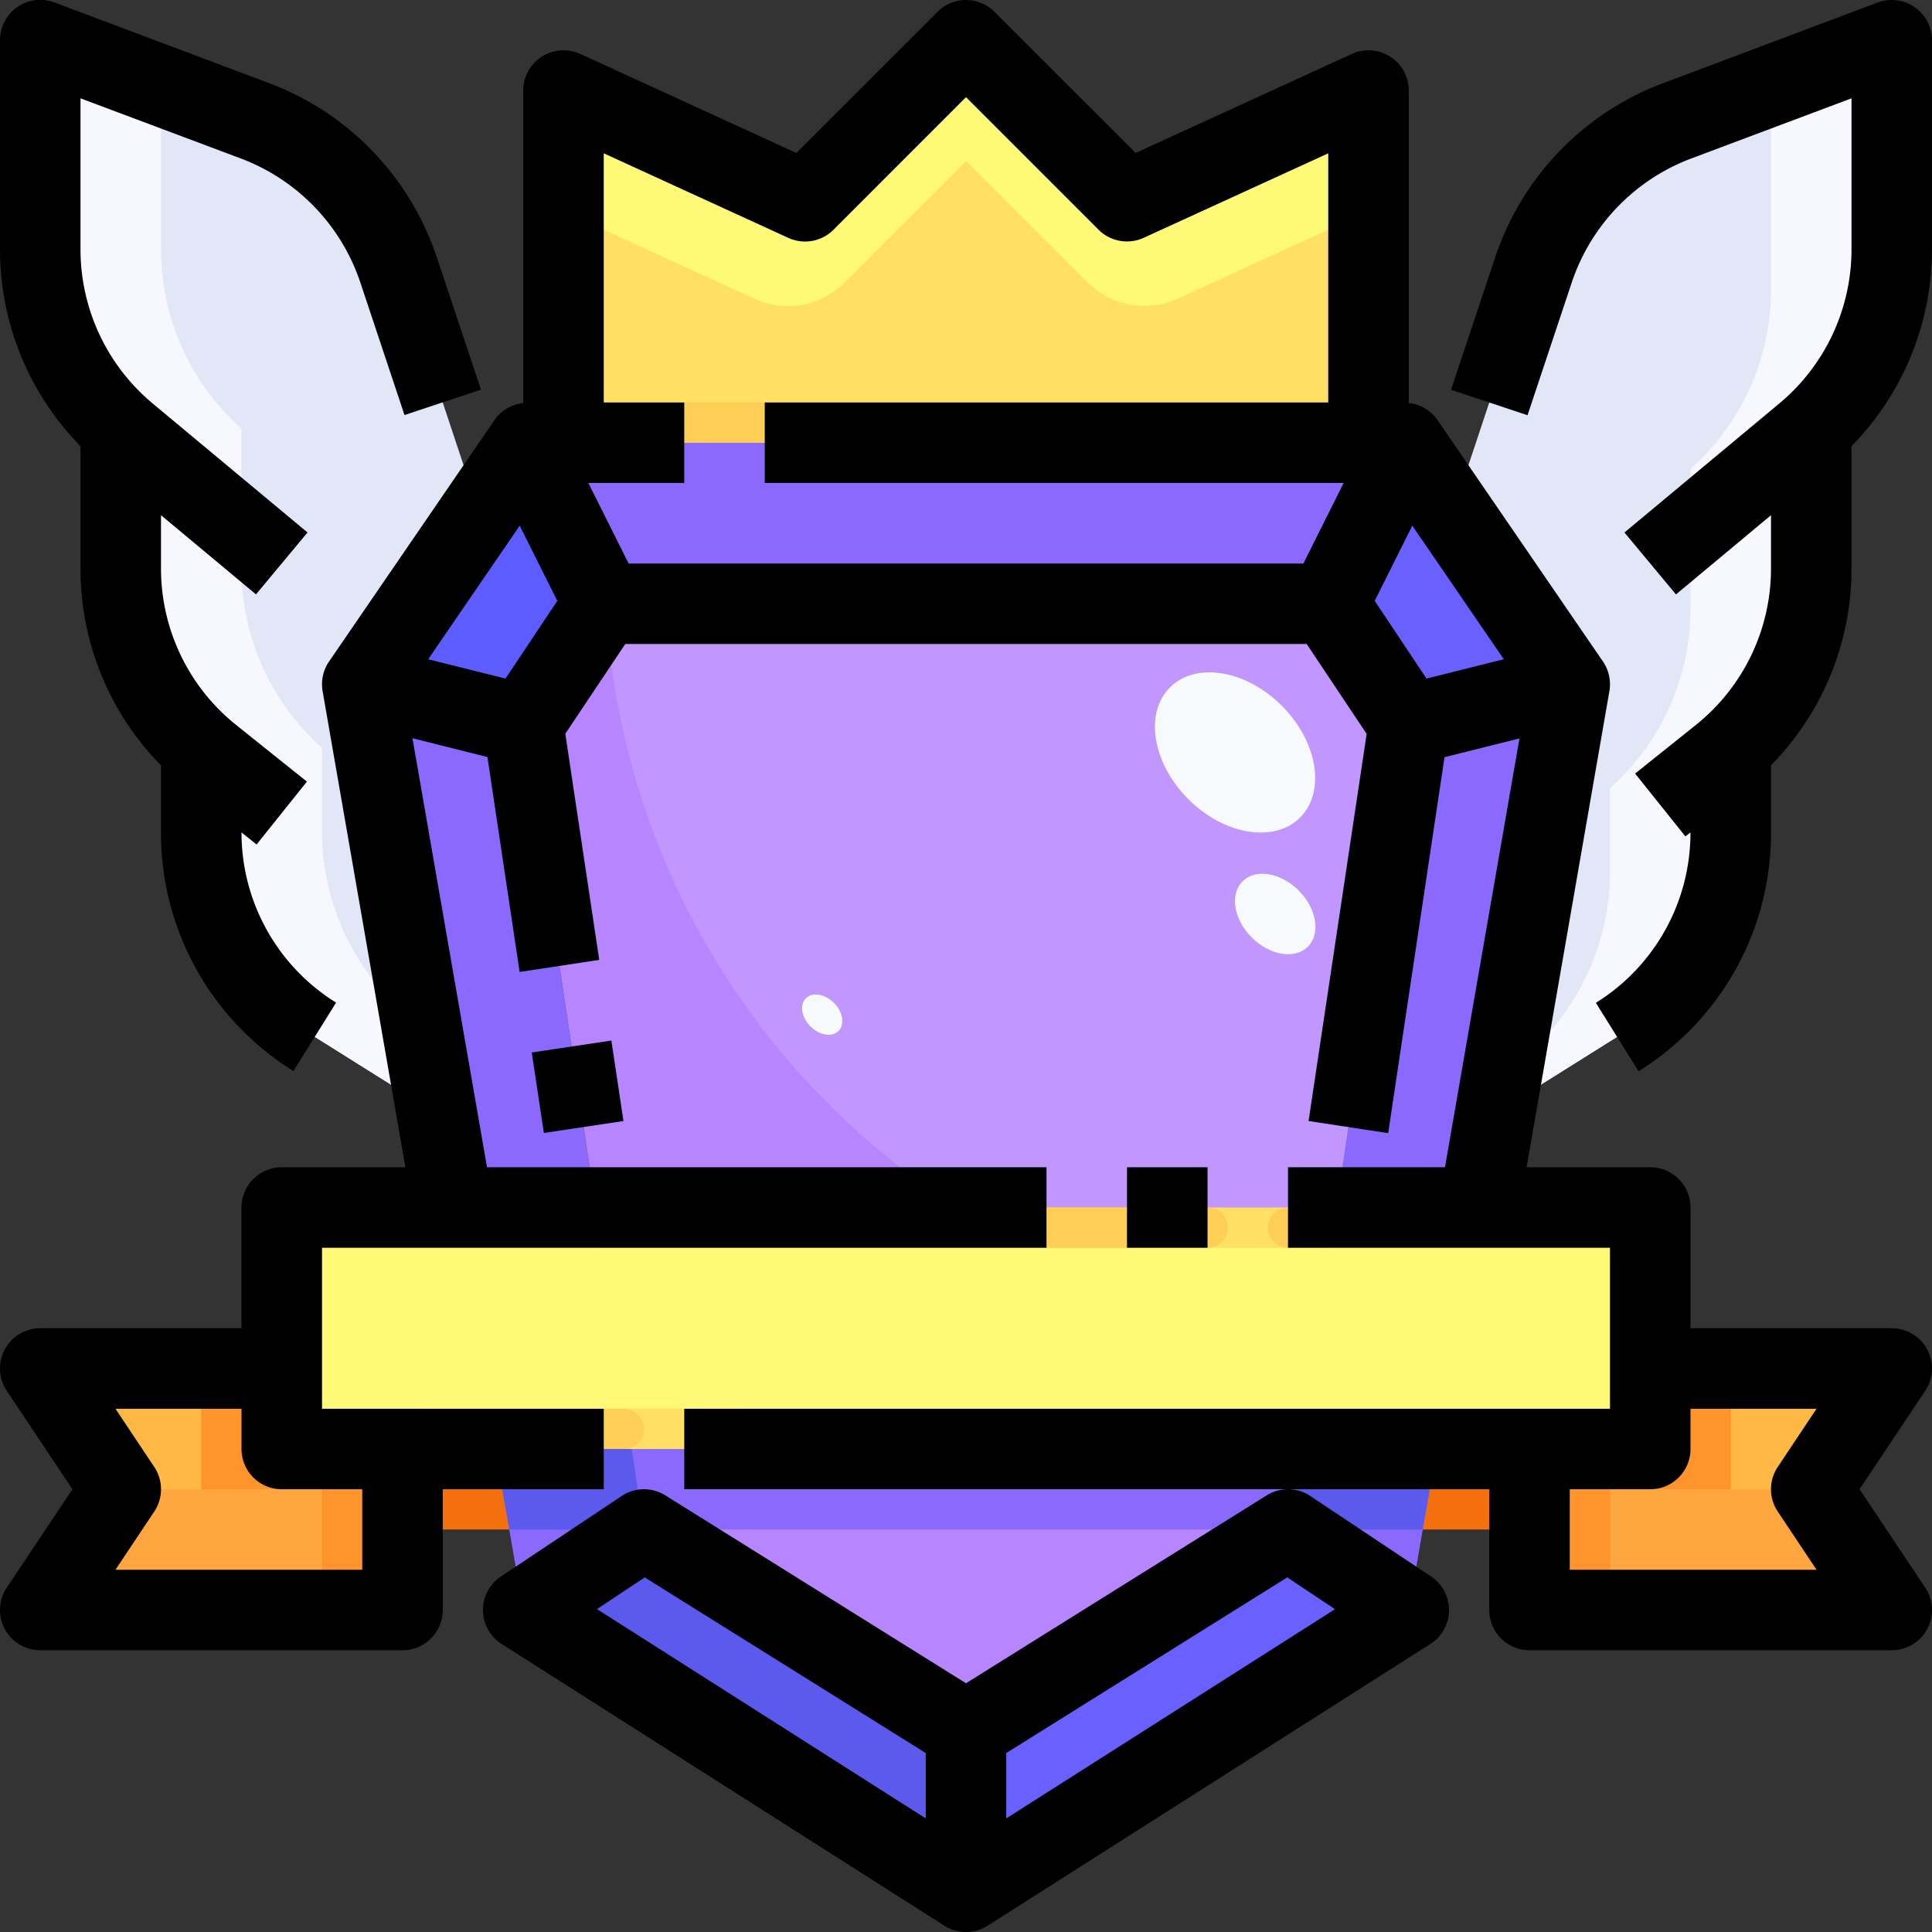 <svg xmlns="http://www.w3.org/2000/svg" viewBox="0 0 48 48"><rect x="0" y="0" width="48" height="48" fill="#333333" stroke="none"/><title>19-award</title><g id="_19-award" data-name="19-award"><rect x="10" y="36" width="28" height="2" style="fill:#f4700c"/><polygon points="10 36 10 40 1 40 3 37 1 34 7 34 7 36 10 36" style="fill:#fea740"/><polygon points="47 34 45 37 47 40 38 40 38 36 41 36 41 34 47 34" style="fill:#fea740"/><polygon points="34 2.25 34 11 14 11 14 2.25 20 5 24 1 28 5 34 2.25" style="fill:#ffdf64"/><path d="M9,17l1.85,10.66-3.03-1.9A6,6,0,0,1,5,20.67V18.58a5.966,5.966,0,0,1-2-4.46V10.65A5.966,5.966,0,0,1,1,6.19V1L6.32,2.99A6.034,6.034,0,0,1,9.91,6.72l2,6.02Z" style="fill:#e1e7f7"/><path d="M45,10.65v3.47a5.966,5.966,0,0,1-2,4.46v2.09a6,6,0,0,1-2.82,5.09l-3.03,1.9L39,17l-2.91-4.26,2-6.02a6.034,6.034,0,0,1,3.59-3.73L47,1V6.19A5.966,5.966,0,0,1,45,10.65Z" style="fill:#e1e7f7"/><polygon points="11.91 12.74 13.05 11.09 15 15 13 18 9 17 11.91 12.74" style="fill:#5d5cff"/><polygon points="10.85 27.66 9 17 13 18 16 38 13 40 10.85 27.66" style="fill:#8b69ff"/><polygon points="36.09 12.74 39 17 35 18 33 15 34.95 11.09 36.09 12.74" style="fill:#6960ff"/><polygon points="37.15 27.66 35 40 32 38 35 18 39 17 37.15 27.66" style="fill:#8b69ff"/><polygon points="34.95 11.09 33 15 15 15 13.05 11.09 13.11 11 34.89 11 34.95 11.09" style="fill:#8b69ff"/><polygon points="33 15 35 18 32 38 24 43 16 38 13 18 15 15 33 15" style="fill:#b785ff"/><path d="M33,15H15.05A18.957,18.957,0,0,0,32.759,32.937L35,18Z" style="fill:#c196ff"/><polygon points="41 34 41 36 38 36 35.7 36 32.3 36 15.7 36 12.3 36 10 36 7 36 7 34 7 30 11.26 30 14.8 30 33.2 30 36.74 30 41 30 41 34" style="fill:#ffdf64"/><polygon points="16 38 13 40 24 47 24 43 16 38" style="fill:#5c5aec"/><polygon points="24 43 24 47 35 40 32 38 24 43" style="fill:#6960ff"/><polygon points="41 34 41 36 38 36 38 37 45 37 47 34 41 34" style="fill:#ffb844"/><polygon points="7 34 7 36 10 36 10 37 3 37 1 34 7 34" style="fill:#ffb844"/><rect x="8" y="31" width="32" height="4" style="fill:#fff978"/><path d="M28,5,24,1,20,5,14,2.25v3l4.736,2.171a2,2,0,0,0,2.247-.4L24,4l3.017,3.017a2,2,0,0,0,2.247.4L34,5.25v-3Z" style="fill:#fff978"/><rect x="14" y="10" width="20" height="1" style="fill:#ffce54"/><path d="M8,20.67V18.58a5.966,5.966,0,0,1-2-4.46V10.65A5.966,5.966,0,0,1,4,6.19V2.122L1,1V6.19a5.966,5.966,0,0,0,2,4.46v3.47a5.966,5.966,0,0,0,2,4.46v2.09a6,6,0,0,0,2.82,5.09l3.03,1.9-.372-2.145A6,6,0,0,1,8,20.67Z" style="fill:#f7f7ff"/><path d="M44,2.122V7.19a5.966,5.966,0,0,1-2,4.46v3.47a5.966,5.966,0,0,1-2,4.46v2.09a6,6,0,0,1-2.676,4.987l-.174,1,3.03-1.9A6,6,0,0,0,43,20.67V18.58a5.966,5.966,0,0,0,2-4.46V10.65a5.966,5.966,0,0,0,2-4.46V1Z" style="fill:#f7f7ff"/><polygon points="16 38 15.7 36 12.303 36 12.652 38 15.7 38 16 38" style="fill:#5c5aec"/><polygon points="32.3 36 32 38 32.3 38 35.348 38 35.697 36 32.3 36" style="fill:#5c5aec"/><polygon points="15.7 36 15.7 36 16 38 32 38 32.3 36 32.3 36 15.7 36" style="fill:#8b69ff"/><polygon points="43 34 43 37 40 37 40 40 38 40 38 36 41 36 41 34 43 34" style="fill:#ff942c"/><polygon points="5 34 5 37 8 37 8 40 10 40 10 36 7 36 7 34 5 34" style="fill:#ff942c"/><path d="M14.5,30.5a.5.5,0,0,0,.5.5H30a.5.5,0,0,0,0-1H15A.5.5,0,0,0,14.5,30.5Z" style="fill:#ffce54"/><path d="M31.5,30.5a.5.5,0,0,0,.5.5h1a.5.5,0,0,0,0-1H32A.5.5,0,0,0,31.5,30.5Z" style="fill:#ffce54"/><rect x="10" y="35" width="6" height="1" rx="0.5" ry="0.5" style="fill:#ffce54"/><rect x="17" y="35" width="2" height="1" rx="0.5" ry="0.5" style="fill:#ffce54"/><ellipse cx="30.684" cy="18.695" rx="1.642" ry="2.286" transform="translate(-4.229 27.184) rotate(-45.02)" style="fill:#f6fafd"/><ellipse cx="31.682" cy="22.708" rx="0.825" ry="1.148" transform="translate(-6.775 29.067) rotate(-45.02)" style="fill:#f6fafd"/><ellipse cx="20.427" cy="25.208" rx="0.413" ry="0.574" transform="translate(-11.843 21.839) rotate(-45.02)" style="fill:#f6fafd"/><rect x="28" y="29" width="2.001" height="2"/><path d="M47.882,33.528A1,1,0,0,0,47,33H42V30a1,1,0,0,0-1-1H37.928l2.057-11.829a1,1,0,0,0-.16-.736l-4.112-6A.988.988,0,0,0,35,10.014V2.25a1,1,0,0,0-1.417-.909L28.215,3.8,24.707.293a1,1,0,0,0-1.414,0L19.785,3.8l-5.368-2.46a1.011,1.011,0,0,0-.957.067A1,1,0,0,0,13,2.25v7.764a.988.988,0,0,0-.713.421l-4.112,6a1,1,0,0,0-.16.736L10.072,29H7a1,1,0,0,0-1,1v3H1a1,1,0,0,0-.832,1.555L1.8,37,.168,39.445A1,1,0,0,0,1,41h9a1,1,0,0,0,1-1V37h4V35H8V31H26V29H12.1L10.248,18.342l1.862.466.8,5.34,1.978-.3-.843-5.619L15.535,16h16.93l1.489,2.233-1.443,9.619,1.978.3,1.4-9.34,1.862-.466L35.9,29H32v2h8v4H17v2H32.009a1,1,0,0,0-.539.152L24,41.82l-7.47-4.668a1,1,0,0,0-1.085.016l-3,2a1,1,0,0,0,.018,1.676l11,7a1,1,0,0,0,1.074,0l11-7a1,1,0,0,0,.018-1.676l-3-2A.994.994,0,0,0,32.018,37H37v3a1,1,0,0,0,1,1h9a1,1,0,0,0,.832-1.555L46.2,37l1.63-2.445A1,1,0,0,0,47.882,33.528ZM9,37v2H2.869l.963-1.445a1,1,0,0,0,0-1.11L2.869,35H6v1a1,1,0,0,0,1,1ZM19.583,5.909a1,1,0,0,0,1.124-.2L24,2.414l3.293,3.293a1,1,0,0,0,1.124.2L33,3.809V10H19v2H33.382l-1,2H15.618l-1-2H17V10H15V3.809Zm-8.945,10.47,2.274-3.319.934,1.868-1.287,1.931Zm23.516-1.451.934-1.868,2.274,3.319-1.921.48ZM16.018,39.19,23,43.554v1.624l-8.168-5.2Zm17.15.79L25,45.178V43.554l6.982-4.364Zm11-2.425L45.131,39H39V37h2a1,1,0,0,0,1-1V35h3.131l-.963,1.445A1,1,0,0,0,44.168,37.555Z"/><rect x="13.35" y="25.989" width="2" height="2.022" transform="translate(-3.849 2.43) rotate(-8.538)"/><path d="M47.569.178a1,1,0,0,0-.92-.115l-5.32,2A6.97,6.97,0,0,0,37.146,6.4L36.051,9.684l1.9.632,1.094-3.284a4.98,4.98,0,0,1,2.988-3.1L46,2.443V6.189a4.985,4.985,0,0,1-1.8,3.841l-3.841,3.2,1.28,1.538L44,12.8v1.314a4.978,4.978,0,0,1-1.876,3.905l-1.5,1.2,1.25,1.562.125-.1a4.974,4.974,0,0,1-2.35,4.234l1.06,1.7A6.96,6.96,0,0,0,44,20.675V19.013a6.958,6.958,0,0,0,2-4.9V11.085a6.978,6.978,0,0,0,2-4.9V1A1,1,0,0,0,47.569.178Z"/><path d="M2,11.085v3.031a6.958,6.958,0,0,0,2,4.9v1.662A6.96,6.96,0,0,0,7.29,26.61l1.06-1.7A4.974,4.974,0,0,1,6,20.681l.375.3,1.25-1.562-1.749-1.4A4.978,4.978,0,0,1,4,14.116V12.8l2.36,1.967,1.28-1.538L3.8,10.03A4.985,4.985,0,0,1,2,6.189V2.443L5.969,3.932a4.98,4.98,0,0,1,2.988,3.1l1.093,3.28,1.9-.632L10.854,6.4a6.97,6.97,0,0,0-4.183-4.34l-5.32-2A1,1,0,0,0,0,1V6.189A6.978,6.978,0,0,0,2,11.085Z"/></g></svg>